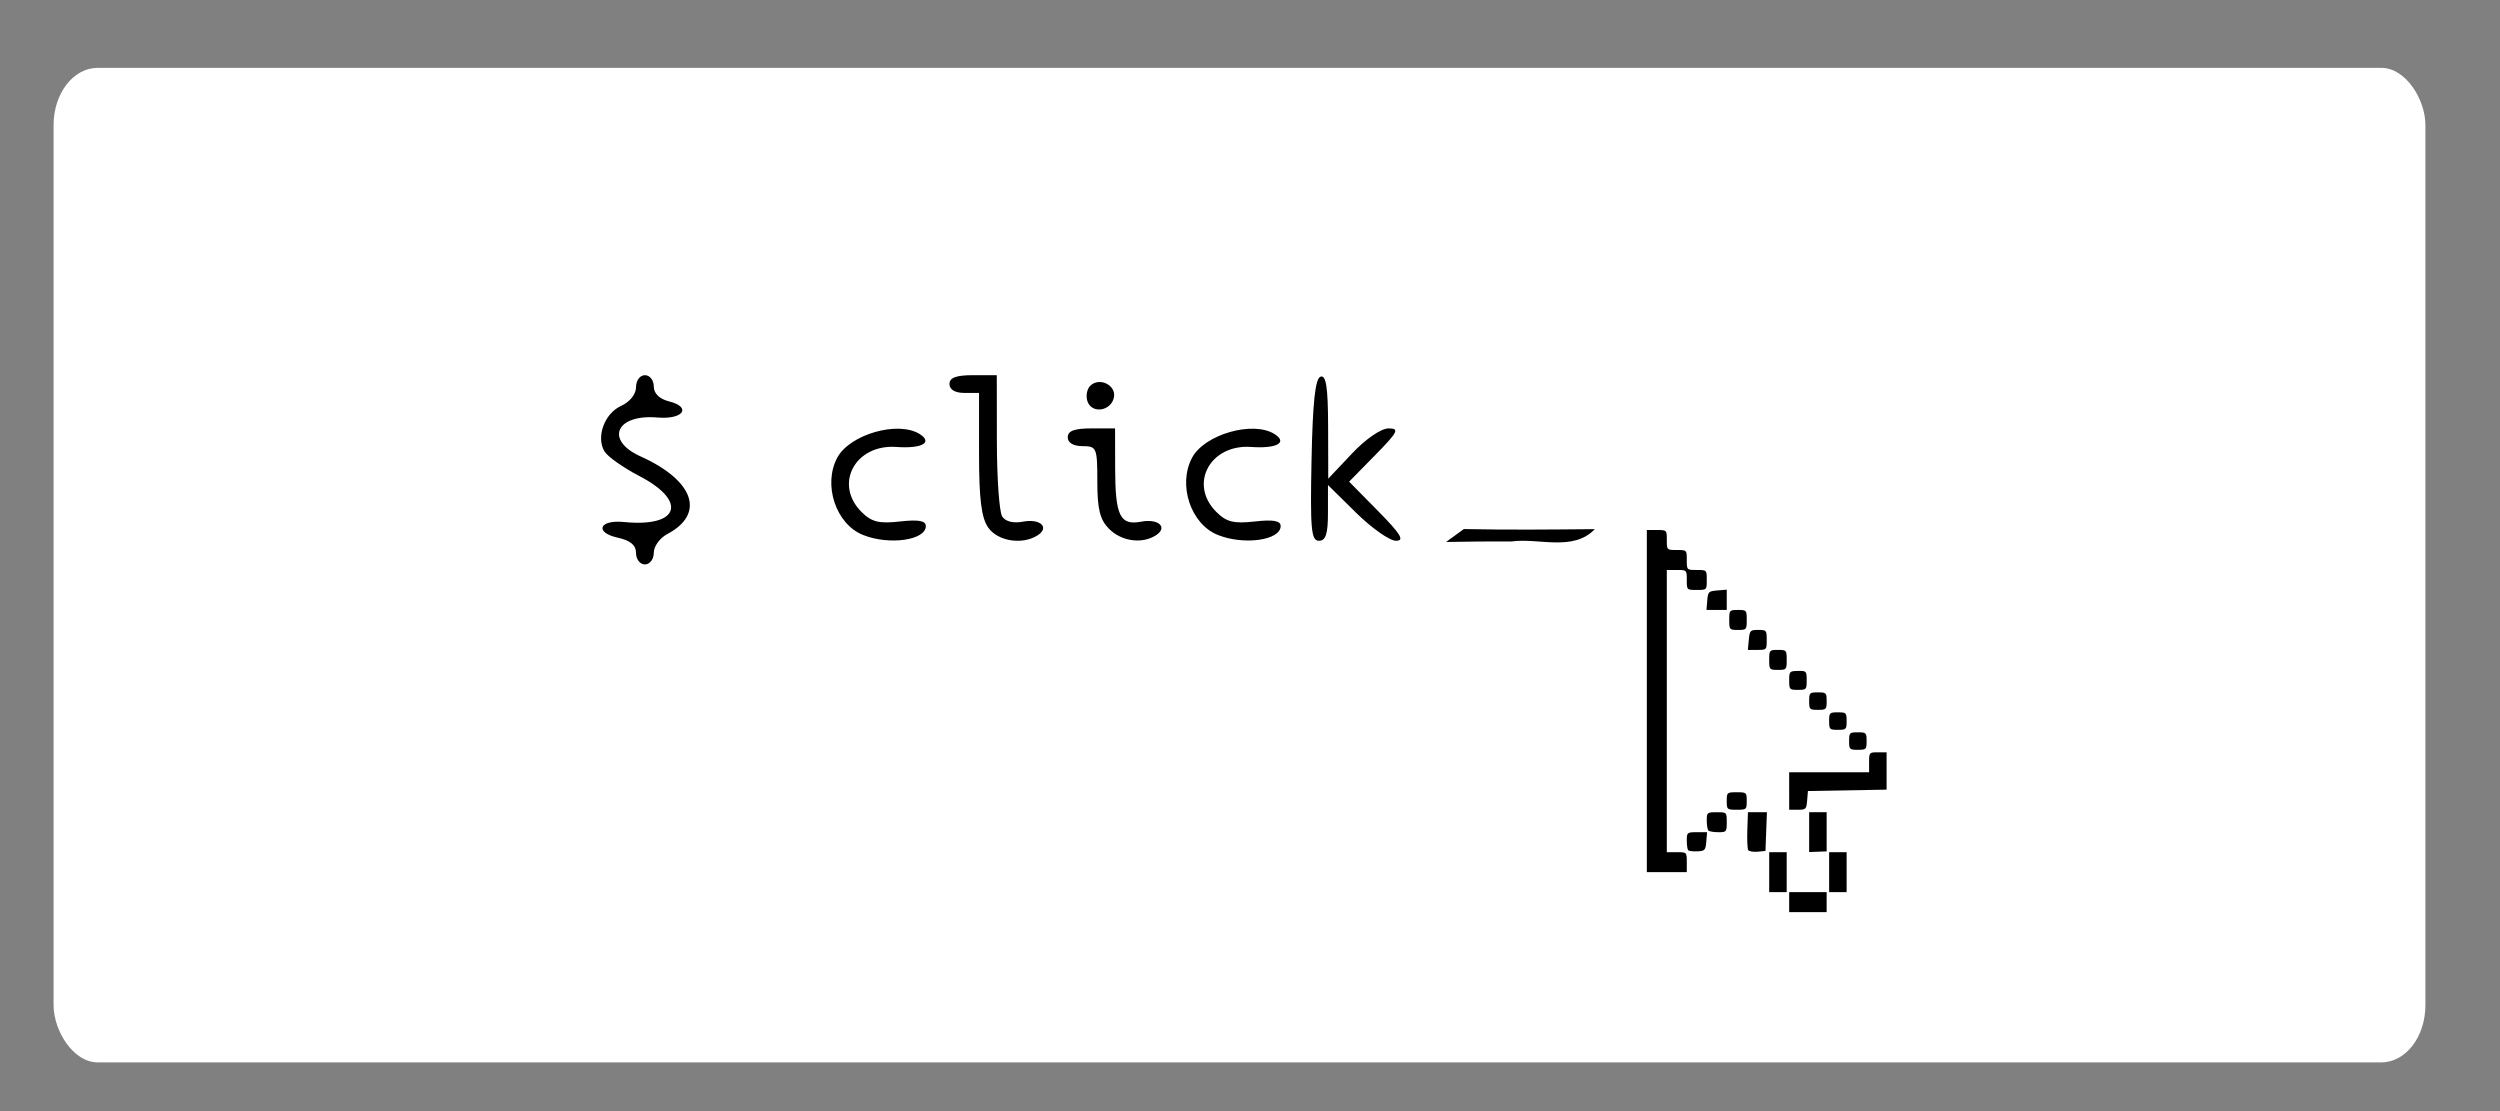 <?xml version="1.0" encoding="UTF-8" standalone="no"?>
<!-- Created with Inkscape (http://www.inkscape.org/) -->

<svg
   xmlns:dc="http://purl.org/dc/elements/1.1/"
   xmlns:cc="http://creativecommons.org/ns#"
   xmlns:rdf="http://www.w3.org/1999/02/22-rdf-syntax-ns#"
   xmlns:svg="http://www.w3.org/2000/svg"
   xmlns="http://www.w3.org/2000/svg"
   xmlns:sodipodi="http://sodipodi.sourceforge.net/DTD/sodipodi-0.dtd"
   xmlns:inkscape="http://www.inkscape.org/namespaces/inkscape"
   width="900"
   height="400"
   viewBox="0 0 900 400"
   id="svg2"
   version="1.1"
   inkscape:version="0.91 r13725"
   sodipodi:docname="demo_click.svg"
   inkscape:export-filename="/home/daniel/workspace/groundwork/groundwork-demo/groundwork_demo/plugins/gw_demo_introduction/static/img/libs/demo_click.png"
   inkscape:export-xdpi="90"
   inkscape:export-ydpi="90">
  <rect x="0" y="0" width="900" height="400" fill="#808080" stroke="none"/>
  <defs
     id="defs4">
    <inkscape:perspective
       id="perspective10"
       inkscape:persp3d-origin="372.04724 : 350.78739 : 1"
       inkscape:vp_z="744.09448 : 526.18109 : 1"
       inkscape:vp_y="0 : 1000 : 0"
       inkscape:vp_x="0 : 526.18109 : 1"
       sodipodi:type="inkscape:persp3d" />
    <inkscape:perspective
       sodipodi:type="inkscape:persp3d"
       inkscape:vp_x="0 : 0.5 : 1"
       inkscape:vp_y="0 : 1000 : 0"
       inkscape:vp_z="1 : 0.5 : 1"
       inkscape:persp3d-origin="0.5 : 0.33333333 : 1"
       id="perspective2824" />
    <inkscape:perspective
       sodipodi:type="inkscape:persp3d"
       inkscape:vp_x="0 : 0.5 : 1"
       inkscape:vp_y="0 : 1000 : 0"
       inkscape:vp_z="1 : 0.5 : 1"
       inkscape:persp3d-origin="0.5 : 0.33333333 : 1"
       id="perspective2840" />
    <inkscape:perspective
       sodipodi:type="inkscape:persp3d"
       inkscape:vp_x="0 : 0.5 : 1"
       inkscape:vp_y="0 : 1000 : 0"
       inkscape:vp_z="1 : 0.5 : 1"
       inkscape:persp3d-origin="0.5 : 0.33333333 : 1"
       id="perspective2878" />
    <inkscape:perspective
       sodipodi:type="inkscape:persp3d"
       inkscape:vp_x="0 : 0.5 : 1"
       inkscape:vp_y="0 : 1000 : 0"
       inkscape:vp_z="1 : 0.5 : 1"
       inkscape:persp3d-origin="0.5 : 0.33333333 : 1"
       id="perspective2894" />
    <inkscape:perspective
       sodipodi:type="inkscape:persp3d"
       inkscape:vp_x="0 : 0.5 : 1"
       inkscape:vp_y="0 : 1000 : 0"
       inkscape:vp_z="1 : 0.5 : 1"
       inkscape:persp3d-origin="0.5 : 0.33333333 : 1"
       id="perspective2910" />
    <inkscape:perspective
       sodipodi:type="inkscape:persp3d"
       inkscape:vp_x="0 : 0.5 : 1"
       inkscape:vp_y="0 : 1000 : 0"
       inkscape:vp_z="1 : 0.5 : 1"
       inkscape:persp3d-origin="0.5 : 0.33333333 : 1"
       id="perspective2926" />
    <inkscape:perspective
       sodipodi:type="inkscape:persp3d"
       inkscape:vp_x="0 : 0.5 : 1"
       inkscape:vp_y="0 : 1000 : 0"
       inkscape:vp_z="1 : 0.5 : 1"
       inkscape:persp3d-origin="0.5 : 0.33333333 : 1"
       id="perspective2976" />
    <inkscape:perspective
       sodipodi:type="inkscape:persp3d"
       inkscape:vp_x="0 : 0.5 : 1"
       inkscape:vp_y="0 : 1000 : 0"
       inkscape:vp_z="1 : 0.5 : 1"
       inkscape:persp3d-origin="0.5 : 0.33333333 : 1"
       id="perspective3020" />
    <inkscape:perspective
       sodipodi:type="inkscape:persp3d"
       inkscape:vp_x="0 : 0.5 : 1"
       inkscape:vp_y="0 : 1000 : 0"
       inkscape:vp_z="1 : 0.5 : 1"
       inkscape:persp3d-origin="0.5 : 0.33333333 : 1"
       id="perspective3036" />
    <inkscape:perspective
       sodipodi:type="inkscape:persp3d"
       inkscape:vp_x="0 : 0.5 : 1"
       inkscape:vp_y="0 : 1000 : 0"
       inkscape:vp_z="1 : 0.5 : 1"
       inkscape:persp3d-origin="0.5 : 0.33333333 : 1"
       id="perspective3052" />
    <inkscape:perspective
       sodipodi:type="inkscape:persp3d"
       inkscape:vp_x="0 : 0.5 : 1"
       inkscape:vp_y="0 : 1000 : 0"
       inkscape:vp_z="1 : 0.5 : 1"
       inkscape:persp3d-origin="0.5 : 0.33333333 : 1"
       id="perspective3866" />
  </defs>
  <sodipodi:namedview
     id="base"
     pagecolor="#ffffff"
     bordercolor="#666666"
     borderopacity="1.0"
     inkscape:pageopacity="0.0"
     inkscape:pageshadow="2"
     inkscape:zoom="0.49497475"
     inkscape:cx="179.82244"
     inkscape:cy="225.83541"
     inkscape:document-units="px"
     inkscape:current-layer="layer1"
     showgrid="false"
     showborder="true"
     borderlayer="false"
     inkscape:showpageshadow="true"
     inkscape:window-width="1680"
     inkscape:window-height="1021"
     inkscape:window-x="2560"
     inkscape:window-y="0"
     inkscape:window-maximized="1"
     units="px" />
  <g
     inkscape:groupmode="layer"
     id="layer2"
     inkscape:label="bg"
     transform="translate(0,-1017.323)">
    <rect
       style="opacity:1;fill:#ffffff;fill-opacity:1;fill-rule:nonzero;stroke:none;stroke-width:1.2;stroke-linecap:round;stroke-linejoin:miter;stroke-miterlimit:4;stroke-dasharray:none;stroke-opacity:0.502"
       id="rect4320"
       width="853.855"
       height="358.017"
       x="19.292"
       y="1041.756"
       ry="20.594"
       rx="15.841" />
  </g>
  <g
     inkscape:label="Ebene 1"
     inkscape:groupmode="layer"
     id="layer1"
     transform="translate(0,-652.362)">
    <g
       transform="matrix(2.129,0,0,2.129,-348.72,324.623)"
       id="layer1-1"
       inkscape:label="Layer 1">
      <path
         inkscape:connector-curvature="0"
         id="path4856"
         d="m 466.334,306.485 0,-1.689 3.167,0 3.167,0 0,1.689 0,1.689 -3.167,0 -3.167,0 0,-1.689 z m -3.378,-5.068 0,-3.378 1.478,0 1.478,0 0,3.378 0,3.378 -1.478,0 -1.478,0 0,-3.378 z m 10.135,0 0,-3.378 1.478,0 1.478,0 0,3.378 0,3.378 -1.478,0 -1.478,0 0,-3.378 z m -30.828,-28.927 0,-28.927 1.689,0 c 1.689,0 1.689,0 1.689,1.689 0,1.689 0,1.689 1.689,1.689 1.689,0 1.689,0 1.689,1.689 0,1.689 0,1.689 1.689,1.689 1.689,0 1.689,0 1.689,1.689 0,1.689 0,1.689 -1.689,1.689 -1.689,0 -1.689,0 -1.689,-1.689 0,-1.689 0,-1.689 -1.689,-1.689 l -1.689,0 0,23.86 0,23.86 1.689,0 c 1.689,0 1.689,0 1.689,1.689 l 0,1.689 -3.378,0 -3.378,0 0,-28.927 z m 7,25.23 c -0.134,-0.134 -0.244,-0.877 -0.244,-1.651 0,-1.364 0.053,-1.408 1.715,-1.408 l 1.715,0 -0.131,1.584 c -0.12,1.453 -0.242,1.589 -1.471,1.651 -0.737,0.037 -1.45,-0.042 -1.584,-0.176 z m 10.142,-0.039 c -0.138,-0.224 -0.205,-1.754 -0.148,-3.402 l 0.104,-2.996 1.604,0 1.604,0 -0.123,3.273 -0.123,3.273 -1.333,0.129 c -0.733,0.071 -1.446,-0.053 -1.584,-0.277 z m 10.307,-3.032 0,-3.366 1.478,0 1.478,0 0,3.31 0,3.31 -1.478,0.056 -1.478,0.056 0,-3.366 z m -17.033,-0.269 c -0.155,-0.155 -0.282,-0.915 -0.282,-1.689 0,-1.361 0.056,-1.408 1.689,-1.408 1.689,0 1.689,0 1.689,1.689 0,1.633 -0.047,1.689 -1.408,1.689 -0.774,0 -1.534,-0.127 -1.689,-0.282 z m 3.097,-4.997 c 0,-1.443 0.04,-1.478 1.689,-1.478 1.649,0 1.689,0.035 1.689,1.478 0,1.443 -0.04,1.478 -1.689,1.478 -1.649,0 -1.689,-0.035 -1.689,-1.478 z m 10.557,-1.689 0,-3.167 6.757,0 6.757,0 0,-1.689 c 0,-1.649 0.035,-1.689 1.478,-1.689 l 1.478,0 0,3.157 0,3.157 -6.651,0.116 -6.651,0.116 -0.131,1.584 c -0.124,1.498 -0.21,1.584 -1.584,1.584 l -1.453,0 0,-3.167 z m 10.135,-8.446 c 0,-1.408 0.07,-1.478 1.478,-1.478 1.408,0 1.478,0.07 1.478,1.478 0,1.408 -0.07,1.478 -1.478,1.478 -1.408,0 -1.478,-0.07 -1.478,-1.478 z m -3.378,-3.378 c 0,-1.408 0.07,-1.478 1.478,-1.478 1.408,0 1.478,0.07 1.478,1.478 0,1.408 -0.07,1.478 -1.478,1.478 -1.408,0 -1.478,-0.07 -1.478,-1.478 z m -3.378,-3.378 c 0,-1.408 0.07,-1.478 1.478,-1.478 1.408,0 1.478,0.07 1.478,1.478 0,1.408 -0.07,1.478 -1.478,1.478 -1.408,0 -1.478,-0.07 -1.478,-1.478 z m -3.378,-3.489 c 0,-1.529 0.055,-1.589 1.478,-1.613 1.436,-0.024 1.478,0.021 1.478,1.588 0,1.562 -0.047,1.613 -1.478,1.613 -1.427,0 -1.478,-0.055 -1.478,-1.588 z m -3.378,-3.479 c 0,-1.649 0.035,-1.689 1.478,-1.689 1.443,0 1.478,0.04 1.478,1.689 0,1.649 -0.035,1.689 -1.478,1.689 -1.443,0 -1.478,-0.04 -1.478,-1.689 z m -3.451,-3.378 c 0.153,-1.607 0.231,-1.689 1.595,-1.689 1.391,0 1.434,0.05 1.434,1.689 0,1.673 -0.016,1.689 -1.595,1.689 l -1.595,0 0.161,-1.689 z m -3.306,-3.378 c 0,-1.649 0.035,-1.689 1.478,-1.689 1.443,0 1.478,0.04 1.478,1.689 0,1.649 -0.035,1.689 -1.478,1.689 -1.443,0 -1.478,-0.04 -1.478,-1.689 z m -3.721,-3.273 c 0.124,-1.498 0.217,-1.591 1.715,-1.715 l 1.584,-0.131 0,1.715 0,1.715 -1.715,0 -1.715,0 0.131,-1.584 z"
         style="fill:#000000" />
      <path
         inkscape:connector-curvature="0"
         id="path4887"
         d="m 271.345,247.46 c 0,-1.328 -0.942,-2.127 -3.053,-2.591 -4.041,-0.887 -3.2,-3.084 1.018,-2.659 9.322,0.94 10.814,-3.503 2.608,-7.768 -2.71,-1.409 -5.364,-3.279 -5.897,-4.156 -1.476,-2.428 -0.025,-6.425 2.801,-7.712 1.487,-0.678 2.524,-1.981 2.524,-3.171 0,-1.13 0.661,-2.021 1.5,-2.021 0.825,0 1.5,0.851 1.5,1.892 0,1.198 0.943,2.128 2.571,2.537 3.916,0.983 2.399,3.105 -1.951,2.73 -6.998,-0.603 -8.935,3.829 -2.87,6.566 9.091,4.102 11.015,9.73 4.5,13.161 -1.238,0.652 -2.25,2.069 -2.25,3.15 0,1.081 -0.675,1.965 -1.5,1.965 -0.825,0 -1.5,-0.864 -1.5,-1.921 z m 38.357,-3.071 c -4.579,-1.848 -6.778,-8.485 -4.327,-13.064 2.112,-3.946 10.301,-6.286 13.941,-3.984 2.269,1.435 0.362,2.488 -3.942,2.177 -6.967,-0.503 -10.616,6.274 -5.912,10.979 1.712,1.712 2.955,2.022 6.5,1.623 3.136,-0.354 4.383,-0.133 4.383,0.776 0,2.406 -6.218,3.278 -10.643,1.493 z m 21.2,-1.231 c -1.164,-1.662 -1.557,-4.817 -1.557,-12.5 l 0,-10.277 -2.5,0 c -1.556,0 -2.5,-0.567 -2.5,-1.5 0,-1.083 1.111,-1.5 4,-1.5 l 4,0 0.015,11.25 c 0.008,6.188 0.411,11.874 0.894,12.637 0.542,0.856 1.885,1.194 3.509,0.884 2.947,-0.563 4.582,0.982 2.461,2.325 -2.583,1.636 -6.71,0.982 -8.321,-1.319 z m 20.443,0.223 c -1.556,-1.556 -2,-3.333 -2,-8 0,-5.733 -0.111,-6 -2.5,-6 -1.556,0 -2.5,-0.567 -2.5,-1.5 0,-1.083 1.111,-1.5 4,-1.5 l 4,0 0.015,6.75 c 0.018,8.049 0.826,9.705 4.402,9.021 2.947,-0.563 4.582,0.982 2.461,2.325 -2.336,1.479 -5.782,1 -7.878,-1.096 z m 18.357,1.008 c -4.579,-1.848 -6.778,-8.485 -4.327,-13.064 2.112,-3.946 10.301,-6.286 13.941,-3.984 2.269,1.435 0.362,2.488 -3.942,2.177 -6.967,-0.503 -10.616,6.274 -5.912,10.979 1.712,1.712 2.955,2.022 6.5,1.623 3.136,-0.354 4.383,-0.133 4.383,0.776 0,2.406 -6.218,3.278 -10.643,1.493 z m 15.865,-12.676 c 0.2,-9.841 0.628,-13.784 1.528,-14.083 0.936,-0.311 1.256,1.805 1.275,8.418 l 0.025,8.833 4.011,-4.25 c 2.326,-2.464 4.924,-4.25 6.183,-4.25 1.897,0 1.612,0.571 -2.246,4.502 l -4.419,4.502 4.923,4.998 c 3.842,3.9 4.499,4.998 2.995,4.998 -1.06,0 -4.081,-2.121 -6.712,-4.712 l -4.784,-4.712 0,4.712 c 0,3.561 -0.373,4.712 -1.528,4.712 -1.31,0 -1.488,-1.952 -1.25,-13.668 z m -37.858,-9.825 c -0.346,-0.903 -0.15,-2.121 0.436,-2.707 1.524,-1.524 4.41,-0.131 4.012,1.935 -0.443,2.302 -3.648,2.857 -4.448,0.771 z"
         style="fill:#000000" />
      <path
         inkscape:connector-curvature="0"
         id="path4889"
         d="m 411.322,243.4 c 7.382,0.159 14.765,0.082 22.147,0.014 -3.681,3.837 -9.427,1.457 -14.066,2.079 -3.697,-0.007 -7.394,0.015 -11.09,0.092 1.003,-0.728 2.005,-1.458 3.008,-2.185 z"
         style="fill:#000000;fill-opacity:1;stroke:none" />
    </g>
  </g>
</svg>
